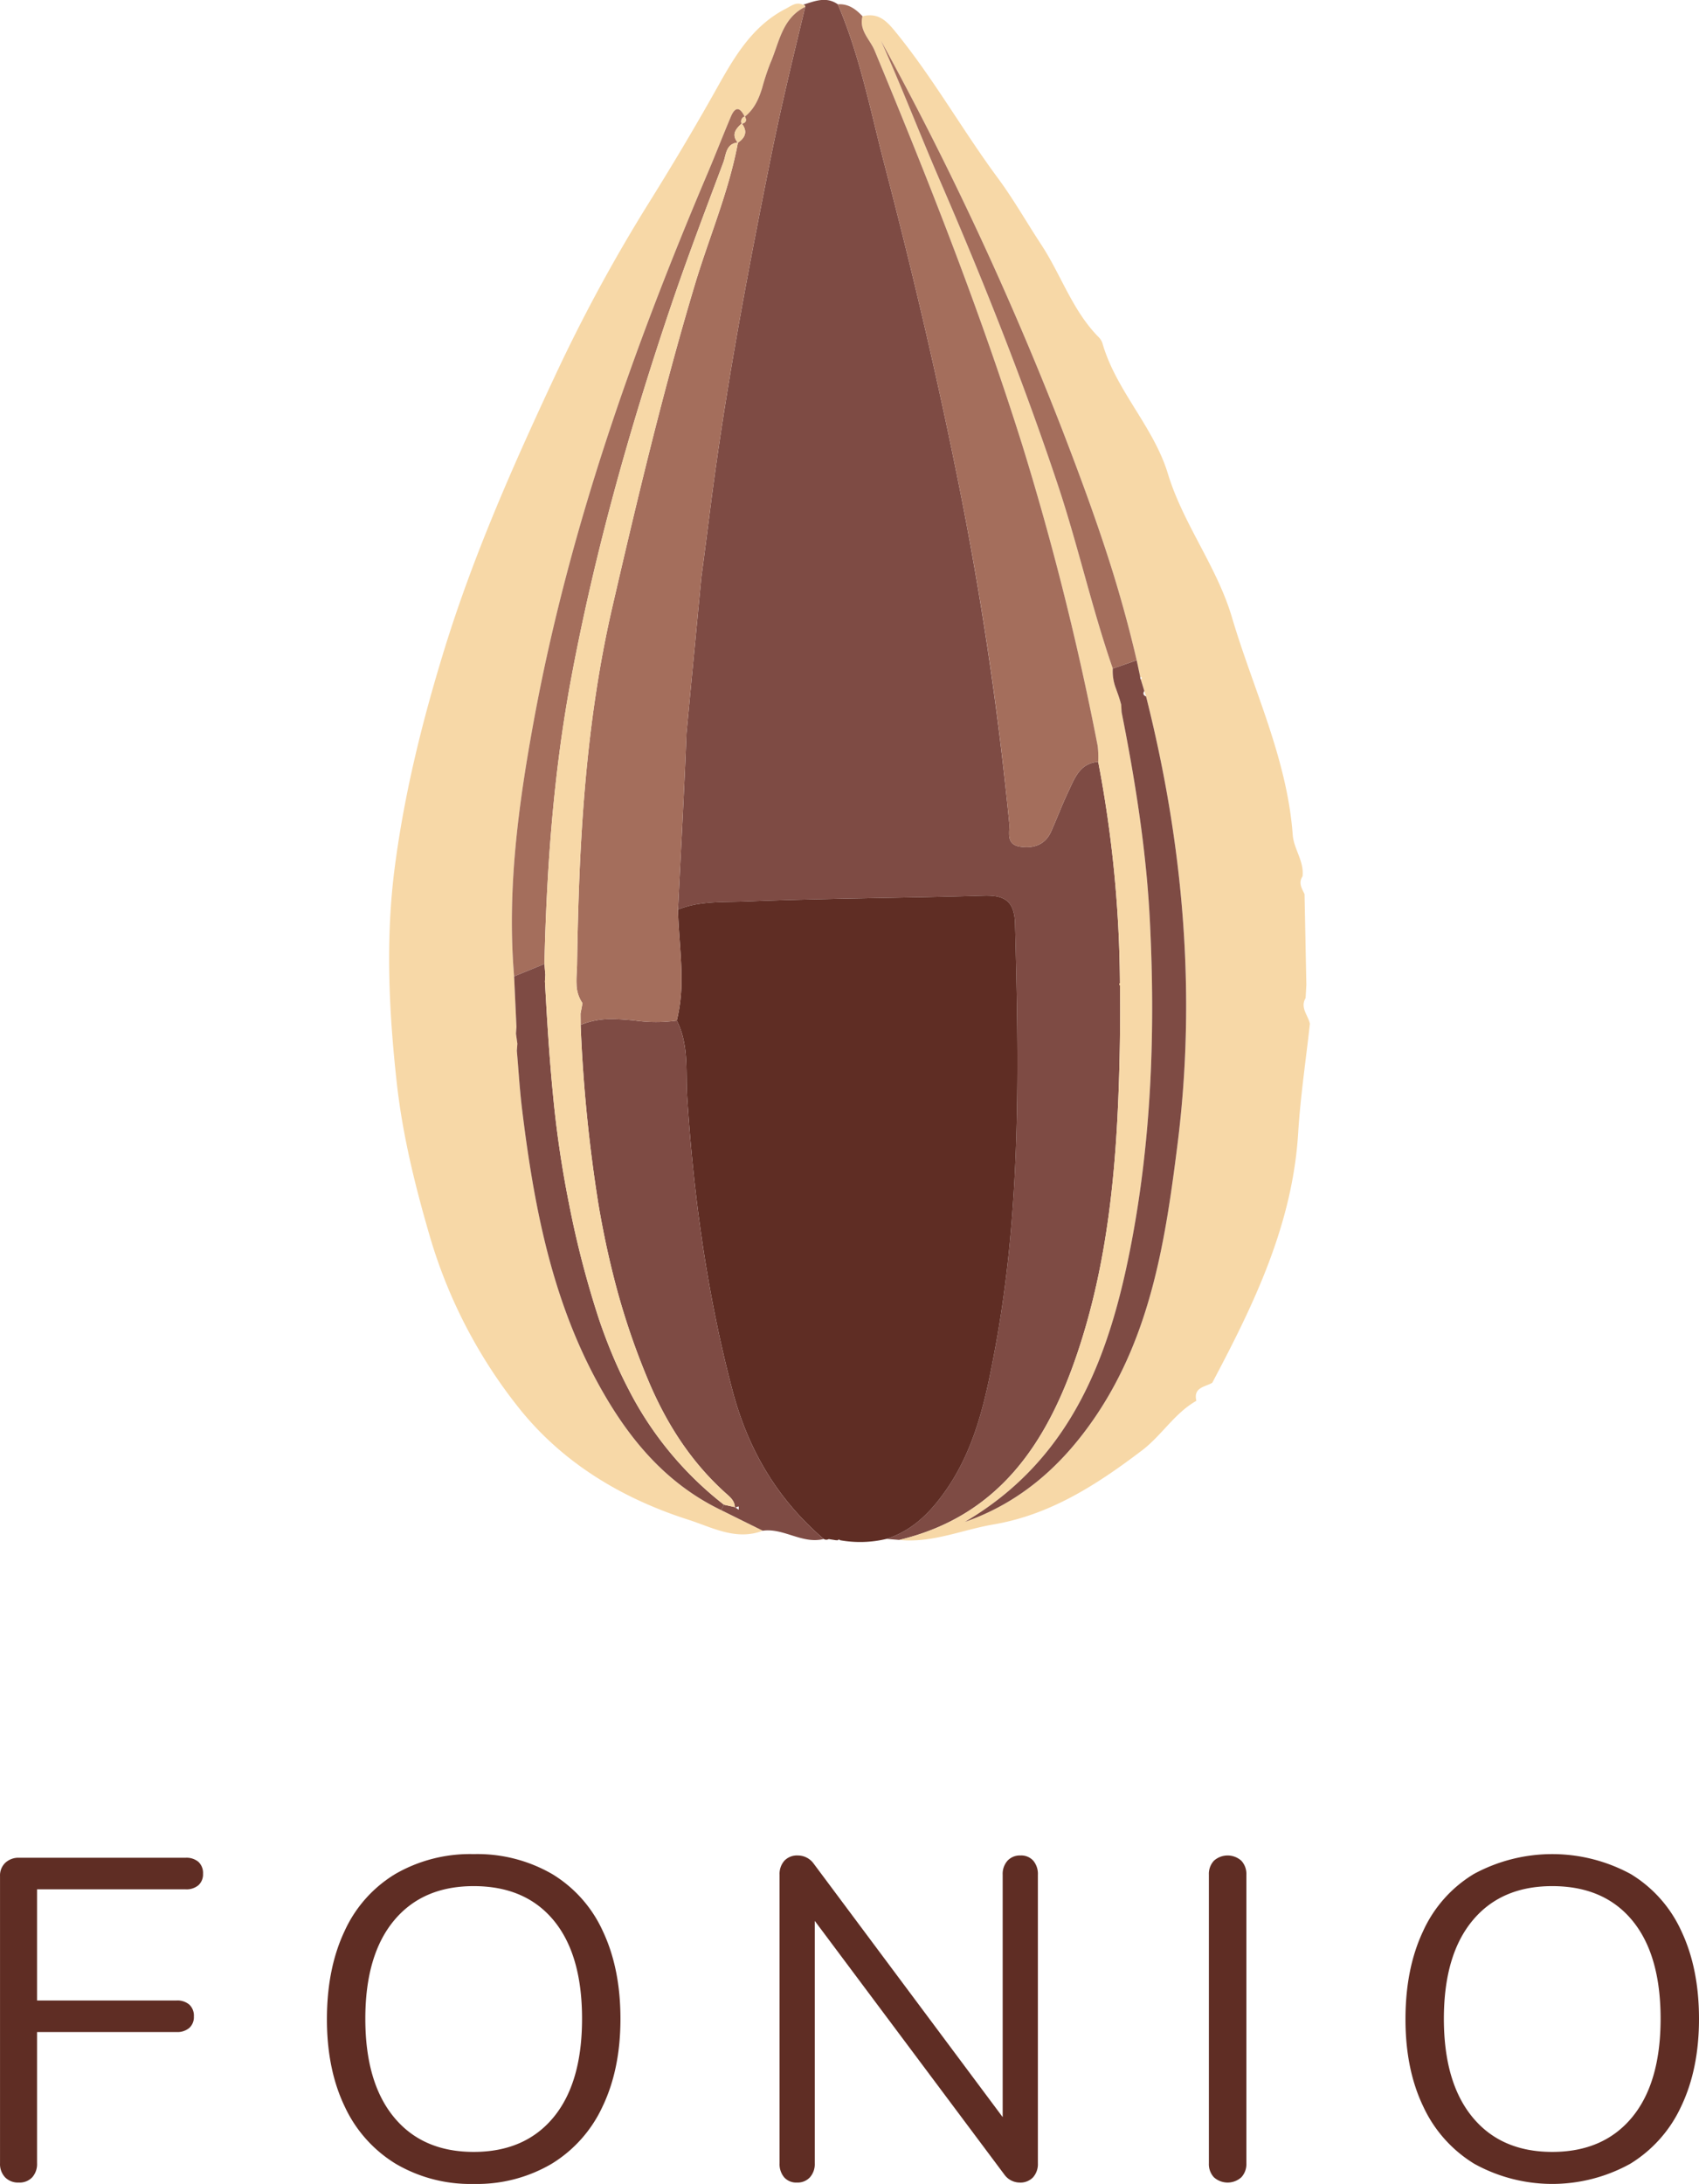 <svg id="Layer_1" data-name="Layer 1" xmlns="http://www.w3.org/2000/svg" viewBox="7.537 15.024 407.738 523.855"><defs><style>.cls-1{fill:#5f2d24;}.cls-2{fill:none;}.cls-3{fill:#7e4b44;}.cls-4{fill:#f7d8a7;}.cls-5{fill:#a46e5c;}</style></defs><path class="cls-1" d="M8.75,537.275a4.63,4.63,0,0,1-1.207-3.346V465.023a4.201,4.201,0,0,1,1.262-3.183,4.639,4.639,0,0,1,3.347-1.207H52.09a4.437,4.437,0,0,1,3.072.987A3.646,3.646,0,0,1,56.26,464.474a3.503,3.503,0,0,1-1.097,2.743,4.432,4.432,0,0,1-3.072.988H16.43v26.662h33.466a4.427,4.427,0,0,1,3.072.988,3.644,3.644,0,0,1,1.097,2.853,3.504,3.504,0,0,1-1.097,2.743,4.437,4.437,0,0,1-3.072.987h-33.466v31.491a4.767,4.767,0,0,1-1.152,3.346,4.169,4.169,0,0,1-3.237,1.263A4.344,4.344,0,0,1,8.75,537.275Z"/><path class="cls-1" d="M102.508,534.04a31.684,31.684,0,0,1-12.234-13.716q-4.279-8.888-4.279-20.957,0-12.179,4.224-21.122a30.946,30.946,0,0,1,12.18-13.716,35.888,35.888,0,0,1,18.817-4.772,35.892,35.892,0,0,1,18.818,4.772,30.966,30.966,0,0,1,12.179,13.716q4.223,8.945,4.224,21.012,0,12.073-4.279,21.013a31.633,31.633,0,0,1-12.234,13.771,35.346,35.346,0,0,1-18.708,4.828A35.339,35.339,0,0,1,102.508,534.04Zm37.855-11.137q6.856-8.285,6.857-23.647,0-15.359-6.803-23.59-6.805-8.229-19.202-8.229-12.29,0-19.147,8.284-6.859,8.285-6.858,23.535,0,15.253,6.858,23.591,6.856,8.341,19.147,8.34Q133.504,531.187,140.363,522.903Z"/><path class="cls-1" d="M255.518,461.347a4.928,4.928,0,0,1,1.098,3.347v69.236a4.763,4.763,0,0,1-1.153,3.346,4.167,4.167,0,0,1-3.237,1.263,4.57,4.57,0,0,1-3.621-1.867l-45.535-60.897v58.154a4.765,4.765,0,0,1-1.152,3.346,4.029,4.029,0,0,1-3.127,1.263,3.858,3.858,0,0,1-3.072-1.263,4.913,4.913,0,0,1-1.097-3.346V464.694a4.775,4.775,0,0,1,1.152-3.347,4.164,4.164,0,0,1,3.237-1.261,4.676,4.676,0,0,1,3.73,1.865l45.425,60.897v-58.153a4.773,4.773,0,0,1,1.153-3.347,4.028,4.028,0,0,1,3.127-1.261A3.858,3.858,0,0,1,255.518,461.347Z"/><path class="cls-1" d="M298.859,537.275a4.63,4.63,0,0,1-1.207-3.346V464.694a4.639,4.639,0,0,1,1.207-3.347,4.927,4.927,0,0,1,6.584,0,4.647,4.647,0,0,1,1.207,3.347v69.236a4.638,4.638,0,0,1-1.207,3.346,4.922,4.922,0,0,1-6.584,0Z"/><path class="cls-1" d="M361.346,534.04a31.682,31.682,0,0,1-12.234-13.716q-4.279-8.888-4.279-20.957,0-12.179,4.224-21.122a30.954,30.954,0,0,1,12.179-13.716,39.485,39.485,0,0,1,37.636,0,30.966,30.966,0,0,1,12.179,13.716q4.222,8.945,4.224,21.012,0,12.073-4.279,21.013a31.638,31.638,0,0,1-12.233,13.771,38.662,38.662,0,0,1-37.416,0Zm37.854-11.137q6.857-8.285,6.859-23.647,0-15.359-6.803-23.59-6.804-8.229-19.201-8.229-12.291,0-19.147,8.284-6.858,8.285-6.858,23.535,0,15.253,6.858,23.591,6.857,8.341,19.147,8.34Q392.34,531.187,399.2,522.903Z"/><path class="cls-2" d="M282.58,182.066q-.212-.653-.425-1.306C281.784,181.362,281.895,181.807,282.58,182.066Z"/><path class="cls-2" d="M281.346,178.099l.088.289-.088-.289.25-.499s-.421-.263-.43-.269c.003.012.028.396.028.396Z"/><path class="cls-2" d="M280.328,173.396l.008.036-.008-.036q-2.867.998-5.735,1.997Q277.462,174.395,280.328,173.396Z"/><path class="cls-2" d="M154.812,353.215c6.443,10.091,14.536,18.613,25.815,24.04q4.984,2.465,9.968,4.931-4.984-2.466-9.965-4.933C169.349,371.827,161.256,363.305,154.812,353.215Z"/><path class="cls-2" d="M147.038,257.173l-.079.419q.184-.969.368-1.939a8.305,8.305,0,0,1-1.425-4.502,8.306,8.306,0,0,0,1.425,4.502Q147.182,256.414,147.038,257.173Z"/><path class="cls-2" d="M131.68,265.225l.021.153-.017.222.017-.222Z"/><path class="cls-2" d="M200.782,16.662l-0-0c-1.602,6.643-3.213,13.28-4.744,19.938C197.569,29.942,199.18,23.305,200.782,16.662Z"/><path class="cls-2" d="M146.94,257.691l.019-.098.079-.419Z"/><path class="cls-2" d="M274.593,175.393c-3.319-9.571-5.891-19.361-8.65-29.102,2.76,9.741,5.331,19.531,8.649,29.102a11.413,11.413,0,0,0,.768,4.797A11.407,11.407,0,0,1,274.593,175.393Z"/><path class="cls-2" d="M184.822,376.359q-.388.126-.775.252.394.273.788.545Q184.829,376.758,184.822,376.359Z"/><path class="cls-2" d="M146.882,260.87A366.091,366.091,0,0,0,151.158,303.91a366.046,366.046,0,0,1-4.275-43.04,18.451,18.451,0,0,1,7.496-1.405A18.454,18.454,0,0,0,146.882,260.87Z"/><path class="cls-3" d="M172.284,190.874c-.541,14.112-1.341,28.215-2.041,42.321a23.143,23.143,0,0,1,5.316-1.395c.6-.089,1.202-.159,1.806-.216.69-.065,1.382-.112,2.074-.147,2.423-.122,4.855-.099,7.244-.194,18.95-.752,37.928-.801,56.886-1.387,5.11-.158,7.418,1.314,7.566,6.771.919,34.038,1.476,68.079-4.763,101.73-2.209,11.914-4.662,23.952-11.949,34.296-3.242,4.602-6.886,8.414-11.899,10.64a22.845,22.845,0,0,1-2.235.855q1.527.124,3.053.248c23.878-5.687,35.468-23.237,42.717-44.703,7.416-21.96,9.452-44.79,10.087-67.792q.193-6.995.21-13.979.004-3.782-.056-7.561a290.778,290.778,0,0,0-5.204-52.596,6.12,6.12,0,0,0-3.842,1.571,7.173,7.173,0,0,0-.739.795c-.041.051-.085.098-.125.149a10.296,10.296,0,0,0-.636.937c-.055.09-.109.18-.162.271q-.294.508-.558,1.043c-.398.801-.76,1.634-1.142,2.438-1.474,3.1-2.681,6.325-4.077,9.464-1.447,3.255-4.204,4.134-7.445,3.67-3.597-.515-2.424-3.614-2.628-5.678q-3.861-39.243-11.459-77.93c-5.282-26.755-11.514-53.357-18.417-79.742-3.391-12.961-5.928-26.264-11.262-38.695-2.812-1.972-5.583-.744-8.358.109a.501.501,0,0,1,.535.464l.001.029-0.0 0.0 0.0 0c-1.602,6.643-3.213,13.28-4.745,19.937q-.766,3.329-1.502,6.666-.98,4.45-1.887,8.92c-5.258,26.01-10.213,52.06-13.8,78.357-1.042,7.638-1.947,15.295-2.994,22.932"/><path class="cls-1" d="M222.524,383.294c5.013-2.226,8.657-6.038,11.899-10.64,7.287-10.344,9.741-22.382,11.949-34.296,6.238-33.651,5.682-67.693,4.763-101.73-.147-5.458-2.455-6.929-7.566-6.771-18.959.586-37.936.635-56.886,1.387-2.389.095-4.82.071-7.244.194-.692.035-1.384.082-2.074.147-.604.057-1.206.128-1.806.216a23.141,23.141,0,0,0-5.316,1.395c.087,3.733.443,7.469.662,11.204.073,1.245.13,2.49.158,3.734q.019.859.017,1.717a41.134,41.134,0,0,1-1.123,9.976c2.966,5.807,2.1,12.175,2.495,18.31,1.527,23.707,4.742,47.063,10.795,70.138,3.8,14.489,10.796,26.29,21.975,35.9a1.178,1.178,0,0,0,1.184.026l1.715.263.471.014a.333.333,0,0,1,.55-.012,27.17,27.17,0,0,0,11.146-.317l0-0h-0A22.838,22.838,0,0,0,222.524,383.294Z"/><path class="cls-2" d="M179.439,231.436c-.692.035-1.384.082-2.074.147"/><path class="cls-1" d="M175.559,231.799a23.143,23.143,0,0,0-5.316,1.395v0A23.141,23.141,0,0,1,175.559,231.799Z"/><path class="cls-2" d="M177.365,231.583c-.604.057-1.206.128-1.806.216"/><path class="cls-1" d="M220.288,384.149h0a22.845,22.845,0,0,0,2.235-.855A22.838,22.838,0,0,1,220.288,384.149Z"/><path class="cls-4" d="M320.609,229.474c-.679-1.357-1.507-2.697-.481-4.247.423-3.605-2.104-6.569-2.35-9.916-1.355-18.42-9.471-34.9-14.6-52.236-3.604-12.183-11.685-22.327-15.362-34.423-3.46-11.383-12.477-19.932-15.736-31.391a4.116,4.116,0,0,0-1.082-1.572c-6.149-6.334-8.86-14.822-13.621-22.054-3.431-5.212-6.671-10.913-10.289-15.794-8.421-11.364-15.38-23.725-24.287-34.744-2.398-2.967-4.311-5.129-8.278-4.174-.895,3.389,1.801,5.563,2.909,8.229,12.936,31.12,25.317,62.45,35.435,94.617a687.041,687.041,0,0,1,18.094,72.155,23.258,23.258,0,0,1,.133,3.839l.002-0a290.907,290.907,0,0,1,5.203,52.598q.061,3.778.056,7.561-.008,6.983-.21,13.979c-.635,23.002-2.671,45.832-10.087,67.792-7.249,21.466-18.839,39.016-42.717,44.703,7.873.808,15.087-2.429,22.619-3.712,13.643-2.324,24.812-9.537,35.62-17.74,4.765-3.616,7.821-8.943,13.069-11.914-.776-3.244,2.061-3.303,3.81-4.321,10.022-18.884,19.272-37.992,20.621-59.91.539-8.762,1.853-17.477,2.814-26.213-.414-2.044-2.403-3.825-1.028-6.167q.09-1.587.181-3.174m-30.908,38.163c-2.861,22.735-6.308,45.614-19.678,65.353-7.881,11.635-17.86,20.588-31.345,25.306,25.695-15.117,34.83-39.902,40.008-67.259,4.814-25.428,5.665-51.027,4.38-76.751-.317-6.342-.888-12.654-1.651-18.943-1.273-10.481-3.081-20.897-5.143-31.27q-.055-.91-.109-1.82a31.838,31.838,0,0,0-1.014-3.176q-.115-.329-.227-.658a11.413,11.413,0,0,1-.768-4.797c-3.318-9.571-5.89-19.361-8.649-29.102-.92-3.247-1.861-6.489-2.857-9.715q-.854-2.765-1.769-5.514c-8.232-24.635-17.803-48.707-28.12-72.519-4.85-11.193-9.226-22.592-14.23-33.74a788.289,788.289,0,0,1,43.363,92.962c4.388,11.379,8.631,22.81,12.253,34.443q1.877,6.029,3.494,12.143.484,1.821.943,3.65.337,1.346.669,2.693.33,1.348.639,2.703h-0l.008.036q.414,1.949.83,3.894l0.0.005c.008.005.43.269.43.269l-.25.499.088.289q.36,1.186.721,2.372l-0.0.001q.212.653.425,1.306c8.912,35.332,12.11,71.182,7.56,107.342Z"/><path class="cls-4" d="M276.3,250.362a290.907,290.907,0,0,0-5.203-52.598l-.002 0v.001A290.779,290.779,0,0,1,276.3,250.362Z"/><path class="cls-4" d="M276.3,250.362q.061,3.778.056,7.561Q276.36,254.14,276.3,250.362Z"/><path class="cls-4" d="M154.812,353.215q-.644-1.009-1.267-2.039-1.424-2.353-2.746-4.802c-11.029-20.373-15.206-42.659-17.976-65.312-.142-1.163-.266-2.327-.378-3.494-.336-3.499-.565-7.01-.872-10.512q.055-.728.111-1.456l.017-.222-.021-.153q-.157-1.125-.316-2.25.056-.824.114-1.649-.281-6.052-.562-12.104c-1.731-20.647.992-40.976,4.702-61.183,8.365-45.563,23.689-88.942,41.73-131.447,1.916-4.514,3.69-9.089,5.599-13.606,1.056-2.499,2.215-2.228,3.282-.001.017-.008.027-.02.045-.029.007.012.011.023.018.036.242-.193.472-.391.688-.596.01-.01.019-.021.029-.031a10.202,10.202,0,0,0,1.178-1.353,11.898,11.898,0,0,0,.931-1.517,16.357,16.357,0,0,0,.724-1.617c.214-.552.406-1.115.585-1.683a57.794,57.794,0,0,1,1.946-5.939c2.17-4.926,2.776-10.812,8.408-13.594a.501.501,0,0,0-.507-.495l-.029.001 0-0c-1.635-.772-2.8.27-4.137.954-8.188,4.188-12.526,11.902-16.699,19.345-5.181,9.24-10.639,18.38-16.211,27.304a391.669,391.669,0,0,0-22.457,41.398c-10.027,21.428-19.647,43.126-26.652,65.912-5.266,17.126-9.527,34.329-11.828,52.078-2.23,17.202-1.392,34.433.483,51.487,1.361,12.377,4.348,24.608,7.882,36.716a120.279,120.279,0,0,0,21.234,41.124c10.496,13.306,24.801,21.919,40.885,27.069,5.658,1.812,11.428,5.092,17.85,2.631q-4.984-2.466-9.968-4.931C169.348,371.828,161.256,363.305,154.812,353.215Z"/><path class="cls-4" d="M200.782,16.662l0-0a.501.501,0,0,0-.507-.495l-.029.001-0.0 0a.501.501,0,0,1,.536.464Z"/><path class="cls-5" d="M238.282,134.496q7.626,38.626,11.459,77.93c.203,2.064-.969,5.163,2.628,5.678,3.241.464,5.998-.415,7.445-3.67,1.396-3.139,2.603-6.364,4.077-9.464.383-.804.745-1.637,1.142-2.438q.265-.534.558-1.043c.053-.092.107-.182.162-.271a10.294,10.294,0,0,1,.636-.937c.04-.052.084-.099.125-.149a7.173,7.173,0,0,1,.739-.795,6.126,6.126,0,0,1,3.842-1.573,23.258,23.258,0,0,0-.133-3.839A687.04,687.04,0,0,0,252.868,121.77c-10.118-32.166-22.499-63.496-35.435-94.617-1.108-2.666-3.804-4.841-2.909-8.229-1.604-1.719-3.4-3.041-5.92-2.865,5.334,12.431,7.871,25.734,11.262,38.695C226.768,81.139,233,107.742,238.282,134.496Z"/><path class="cls-2" d="M266.515,200.132c-.041.051-.085.098-.125.149"/><path class="cls-5" d="M271.095,197.766v-.002a6.126,6.126,0,0,0-3.842,1.573A6.12,6.12,0,0,1,271.095,197.766Z"/><path class="cls-2" d="M265.753,201.218c-.055.09-.109.18-.162.271"/><path class="cls-3" d="M183.246,348.273c-6.053-23.075-9.267-46.431-10.795-70.138-.395-6.135.471-12.503-2.495-18.31a35.546,35.546,0,0,1-10.117-.026c-1.462-.139-2.923-.271-4.381-.317q-.541-.017-1.081-.017a18.451,18.451,0,0,0-7.496,1.405,366.047,366.047,0,0,0,4.275,43.04q.514,3.034,1.106,6.053,1.054,5.367,2.383,10.682a173.209,173.209,0,0,0,8.755,26.166c4.276,9.966,10.04,18.904,18.141,26.226,1.073.97,2.291,1.856,2.354,3.492l.047.01.104.072q.388-.126.775-.252l.012.797q-.394-.273-.788-.545l-.139.045c0-.045-.01-.083-.012-.127q-1.314-.292-2.629-.585-.318.653-.638,1.308,4.98,2.469,9.965,4.933c5.06-.697,9.485,3.285,14.626,1.988C194.043,374.563,187.047,362.762,183.246,348.273Z"/><path class="cls-3" d="M183.944,376.539l-.035.117.139-.045-.104-.072-.047-.01v0Z"/><path class="cls-5" d="M175.853,153.475c1.048-7.637,1.952-15.294,2.994-22.932,3.587-26.297,8.542-52.347,13.8-78.357q.904-4.471,1.887-8.92.735-3.337,1.502-6.666C197.569,29.942,199.18,23.305,200.782,16.662v-0c-5.632,2.783-6.237,8.668-8.408,13.594a57.793,57.793,0,0,0-1.946,5.939c-.179.569-.371,1.131-.585,1.683a16.355,16.355,0,0,1-.724,1.617,11.893,11.893,0,0,1-.931,1.517,10.199,10.199,0,0,1-1.178,1.353c-.01.01-.019.021-.029.031-.215.205-.446.404-.688.596.498.875.303,1.458-.701,1.698a4.141,4.141,0,0,1,.678,1.297c.361,1.274-.285,2.341-1.642,3.264v0q-.306,1.647-.676,3.274-.368,1.628-.791,3.239-.566,2.166-1.211,4.308c-2.352,7.858-5.347,15.523-7.701,23.381-7.636,25.485-13.781,51.31-19.768,77.23-6.536,28.299-8.023,56.867-8.454,85.641-.006.39-.022.783-.041,1.178s-.042.792-.061,1.19c-.019.398-.036.796-.042,1.194q-.005.299-.002.596c.003.223.009.446.022.669a8.305,8.305,0,0,0,1.425,4.502q-.184.969-.368,1.939l-.029.154-.073.385q.013,1.369.025,2.738a18.453,18.453,0,0,1,7.497-1.405q.54-.001,1.081.017c1.458.046,2.919.179,4.381.317a35.546,35.546,0,0,0,10.117.026,41.134,41.134,0,0,0,1.123-9.976q.003-.858-.017-1.717c-.027-1.244-.085-2.489-.158-3.734-.219-3.735-.575-7.471-.662-11.204l0-0c.7-14.106,1.501-28.208,2.041-42.321"/><path class="cls-5" d="M146.93,257.747l.029-.154-.019.098Z"/><path class="cls-5" d="M170.905,244.399c-.219-3.735-.575-7.471-.662-11.204v-0l-0.0 0C170.33,236.928,170.686,240.664,170.905,244.399Z"/><path class="cls-2" d="M170.905,244.399c.073,1.245.13,2.49.158,3.734"/><path class="cls-2" d="M186.292,42.993c.242-.193.472-.391.688-.596"/><path class="cls-5" d="M187.009,42.365a10.199,10.199,0,0,0,1.178-1.353A10.203,10.203,0,0,1,187.009,42.365Z"/><path class="cls-5" d="M188.188,41.012a11.893,11.893,0,0,0,.931-1.517A11.898,11.898,0,0,1,188.188,41.012Z"/><path class="cls-5" d="M159.84,259.799c-1.462-.139-2.923-.271-4.381-.317C156.917,259.528,158.378,259.661,159.84,259.799Z"/><path class="cls-3" d="M282.155,180.76l-0-0-.721-2.372-.088-.289-.152-.372s-.024-.384-.028-.396l-.003-.002q-.414-1.949-.828-3.897l-.008-.036q-2.867.998-5.735,1.996a11.407,11.407,0,0,0,.767,4.797q.111.33.227.658a31.838,31.838,0,0,1,1.014,3.176q.055.91.109,1.82c2.062,10.374,3.87,20.789,5.143,31.271.764,6.289,1.334,12.602,1.651,18.943,1.286,25.724.434,51.323-4.38,76.751-5.179,27.357-14.313,52.142-40.008,67.259,13.484-4.718,23.464-13.671,31.345-25.306,13.37-19.739,16.817-42.619,19.678-65.353,4.55-36.16,1.352-72.01-7.56-107.342C281.895,181.807,281.784,181.362,282.155,180.76Z"/><path class="cls-3" d="M276.601,184.024q.054.91.109,1.82c2.062,10.374,3.871,20.789,5.143,31.271-1.273-10.481-3.081-20.897-5.143-31.271Q276.656,184.934,276.601,184.024Z"/><path class="cls-3" d="M282.155,180.76l0-.001q-.361-1.186-.721-2.372.36,1.186.721,2.372Z"/><path class="cls-3" d="M281.166,177.331l-0-.005q-.417-1.944-.83-3.894.414,1.949.828,3.897Z"/><path class="cls-5" d="M280.328,173.396v-0q-.307-1.355-.639-2.702-.33-1.348-.669-2.693-.459-1.829-.943-3.65-1.625-6.111-3.494-12.143c-3.622-11.633-7.866-23.064-12.253-34.443a788.289,788.289,0,0,0-43.363-92.962c5.004,11.148,9.38,22.547,14.23,33.74,10.318,23.812,19.889,47.885,28.12,72.519q.918,2.748,1.769,5.514c.996,3.226,1.937,6.468,2.857,9.715,2.76,9.741,5.331,19.531,8.65,29.102Q277.462,174.395,280.328,173.396Z"/><path class="cls-2" d="M274.583,152.208q1.877,6.029,3.494,12.143"/><path class="cls-5" d="M280.328,173.396h0q-.307-1.355-.639-2.703.33,1.348.639,2.702Z"/><path class="cls-2" d="M279.689,170.694q-.33-1.348-.669-2.693"/><path class="cls-5" d="M139.821,214.063q.444-5.347,1.026-10.681.468-4.267,1.034-8.524,1.134-8.515,2.706-16.986c5.646-30.204,13.94-59.718,23.754-88.805,3.98-11.796,8.417-23.439,12.791-35.098.673-1.794.58-4.45,3.441-4.758-1.553-1.897-.49-3.259.953-4.543a1.232,1.232,0,0,1,.596-1.638q.053-.025.107-.044c-1.067-2.228-2.226-2.498-3.282.001-1.909,4.517-3.683,9.092-5.599,13.606-18.041,42.506-33.365,85.885-41.73,131.447-3.71,20.207-6.433,40.536-4.702,61.183q3.638-1.489,7.276-2.979C138.439,235.49,138.933,224.758,139.821,214.063Z"/><path class="cls-3" d="M158.418,348.335q-1.25-2.386-2.373-4.837-.563-1.225-1.096-2.465c-1.339-3.112-2.546-6.292-3.645-9.526a231.721,231.721,0,0,1-7.183-27.628,253.431,253.431,0,0,1-3.902-26.61q-.328-3.346-.598-6.699c-.544-6.705-.94-13.428-1.305-20.149q.049-.778.098-1.556-.111-1.31-.221-2.62-3.637,1.489-7.276,2.979.281,6.052.562,12.104-.057.824-.113,1.648l.315,2.25.021.153-.017.222q-.055.728-.11,1.456c.307,3.502.536,7.014.872,10.513.112,1.166.235,2.331.378,3.494,2.769,22.653,6.946,44.939,17.976,65.312q1.325,2.447,2.746,4.802.623,1.029,1.267,2.039c6.444,10.09,14.536,18.613,25.818,24.038q.322-.656.638-1.308A82.679,82.679,0,0,1,158.418,348.335Z"/><path class="cls-3" d="M131.478,261.327q-.057.825-.114,1.649.159,1.124.316,2.25-.157-1.125-.315-2.25Q131.422,262.151,131.478,261.327Z"/><path class="cls-3" d="M131.685,265.6q-.056.728-.111,1.456c.307,3.502.537,7.014.872,10.512-.336-3.499-.565-7.01-.872-10.513Q131.629,266.328,131.685,265.6Z"/><path class="cls-2" d="M180.63,377.252q.322-.656.638-1.308"/><path class="cls-2" d="M138.191,246.244l-7.276,2.979"/><path class="cls-2" d="M146.959,257.592l.079-.419"/><path class="cls-2" d="M146.93,257.747l.029-.154"/><path class="cls-4" d="M146.856,258.132l.059-.308.025-.133.098-.517q.144-.76.288-1.52a8.306,8.306,0,0,1-1.425-4.502c-.012-.222-.019-.445-.022-.669q-.004-.298.002-.596c.007-.398.023-.797.042-1.194.019-.398.042-.795.061-1.19.019-.395.035-.788.041-1.178.431-28.774,1.917-57.342,8.454-85.641,5.987-25.92,12.133-51.745,19.768-77.23,2.354-7.858,5.349-15.523,7.701-23.381q.641-2.143,1.211-4.308.421-1.612.791-3.239.368-1.628.676-3.274l-.014.011c-.015-.018-.025-.035-.04-.052-2.861.308-2.768,2.964-3.441,4.758-4.374,11.659-8.811,23.302-12.791,35.098-9.814,29.087-18.108,58.602-23.754,88.805q-1.583,8.47-2.706,16.986-.567,4.257-1.034,8.524-.585,5.334-1.026,10.681c-.889,10.695-1.382,21.427-1.63,32.181l-0.0 0q.11,1.31.221,2.62-.049.778-.097,1.556c.365,6.722.761,13.444,1.305,20.149q.272,3.353.598,6.699a253.431,253.431,0,0,0,3.902,26.61,231.721,231.721,0,0,0,7.183,27.628c1.099,3.234,2.305,6.414,3.645,9.526q.534,1.24,1.096,2.465,1.125,2.45,2.373,4.837a82.678,82.678,0,0,0,22.85,27.609l-0.0 0q1.314.293,2.629.584c-.063-1.636-1.281-2.522-2.354-3.492-8.102-7.322-13.866-16.26-18.141-26.226a173.208,173.208,0,0,1-8.755-26.166q-1.335-5.313-2.383-10.682-.593-3.019-1.106-6.053a366.089,366.089,0,0,1-4.276-43.04Q146.869,259.501,146.856,258.132Z"/><path class="cls-4" d="M183.897,376.529c.002.044.012.082.012.127l.035-.117Z"/><path class="cls-4" d="M183.897,376.529v-0q-1.314-.292-2.629-.584Q182.582,376.237,183.897,376.529Z"/><path class="cls-4" d="M146.856,258.132q.013,1.369.025,2.738-.013-1.369-.025-2.738l.058-.308Z"/><path class="cls-4" d="M146.915,257.824l-.058.308.073-.385.011-.056Z"/><path class="cls-4" d="M138.192,246.244c.248-10.754.741-21.486,1.63-32.181-.889,10.695-1.382,21.427-1.63,32.181Z"/><path class="cls-2" d="M139.821,214.063q.444-5.347,1.026-10.681"/><path class="cls-4" d="M138.315,250.42q.049-.778.098-1.556-.111-1.31-.221-2.62.11,1.31.221,2.62Q138.363,249.642,138.315,250.42Z"/><path class="cls-2" d="M151.304,331.506c1.099,3.234,2.305,6.414,3.645,9.526"/><path class="cls-4" d="M158.418,348.335a82.679,82.679,0,0,0,22.85,27.61l0-0A82.678,82.678,0,0,1,158.418,348.335Z"/><path class="cls-4" d="M156.045,343.498q1.125,2.45,2.373,4.837Q157.168,345.949,156.045,343.498Z"/><path class="cls-2" d="M156.045,343.498q-.563-1.225-1.096-2.465"/><path class="cls-4" d="M139.62,270.569c-.544-6.705-.94-13.427-1.305-20.149q.049-.778.097-1.556-.049.778-.098,1.556C138.68,257.142,139.076,263.864,139.62,270.569Z"/><path class="cls-2" d="M140.218,277.268q-.328-3.346-.598-6.699"/><path class="cls-4" d="M185.535,44.707c-.005-.014-.004-.026-.008-.04-1.442,1.285-2.505,2.647-.953,4.543.022-.002.041-.008.064-.01v0l-.01.051c1.357-.923,2.004-1.99,1.642-3.264a4.141,4.141,0,0,0-.678-1.297C185.571,44.696,185.556,44.703,185.535,44.707Z"/><path class="cls-4" d="M186.27,45.988a4.141,4.141,0,0,0-.678-1.297V44.691A4.141,4.141,0,0,1,186.27,45.988Z"/><path class="cls-4" d="M184.638,49.201v-0l-.005.014Z"/><path class="cls-4" d="M184.632,49.214l-.019.048.014-.011V49.252l.01-.051Z"/><path class="cls-4" d="M184.638,49.201c-.023.002-.042.007-.064.01.014.018.025.034.04.052l.019-.048Z"/><path class="cls-2" d="M184.613,49.262l.019-.048"/><path class="cls-4" d="M185.526,44.667l.032-.029h0l0-0c.014.018.02.035.034.053,1.004-.241,1.198-.823.701-1.698-.015.012-.027.024-.041.036l-.022-.043a1.232,1.232,0,0,0-.747,1.575Q185.502,44.615,185.526,44.667Z"/><path class="cls-4" d="M186.263,42.993l-.012.036c.015-.012.027-.024.041-.036-.015.012-.027.024-.041.036Z"/><path class="cls-4" d="M186.251,43.028c.015-.012.027-.024.041-.036-.007-.012-.011-.023-.018-.036l-.012.036Z"/><path class="cls-4" d="M186.263,42.993l.012-.036c-.018.008-.027.02-.045.029l.022.043Z"/><path class="cls-4" d="M185.558,44.638c.014.018.02.035.034.053v-0c-.013-.018-.02-.035-.034-.053Z"/><path class="cls-4" d="M185.535,44.707c.021-.005.037-.012.057-.017-.013-.018-.02-.035-.034-.053l-.012.035Z"/><path class="cls-4" d="M185.546,44.673l.012-.035-.032.029c.005.014.003.026.008.04Z"/><path class="cls-4" d="M185.558,44.638h-0l-.012.035Z"/></svg>